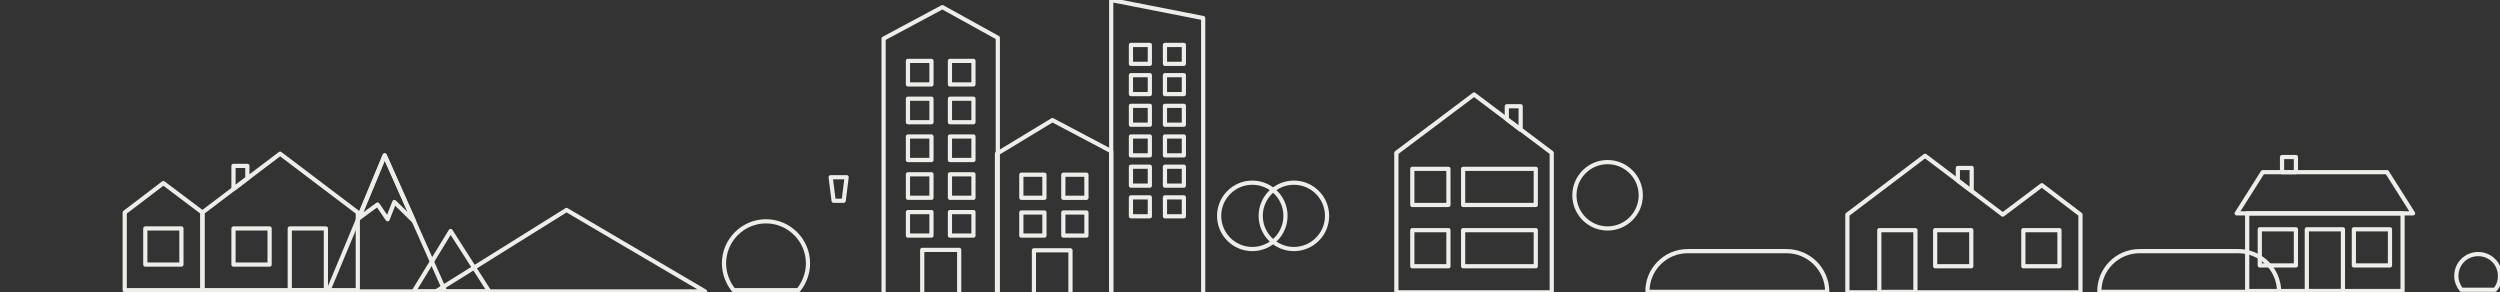 <?xml version="1.0" encoding="utf-8"?>
<!-- Generator: Adobe Illustrator 25.0.0, SVG Export Plug-In . SVG Version: 6.00 Build 0)  -->
<svg version="1.1" xmlns="http://www.w3.org/2000/svg" xmlns:xlink="http://www.w3.org/1999/xlink" x="0px" y="0px"
	 viewBox="0 0 595.3 69.6" style="enable-background:new 0 0 595.3 69.6;" xml:space="preserve">
<rect x="0" y="0" width="595.3" height="69.6" fill="#333333" stroke="none"/>
<style type="text/css">
	.st0{fill:none;stroke:#EDEDE9;stroke-linecap:round;stroke-linejoin:round;stroke-miterlimit:10;}
</style>
<g id="Layer_1">
	<g>
		<g>
			<polygon class="st0" points="167.9,69.4 134.9,50 103.8,69.4 			"/>
			<g>
				<polygon class="st0" points="106,69.4 91.6,37 78.1,69.4 				"/>
				<polygon class="st0" points="116.5,69.4 107.3,55 98.5,69.4 				"/>
				<polygon class="st0" points="85.4,52 89.9,48.7 92.3,52.2 93.9,48.1 98.6,52.7 91.6,37 				"/>
			</g>
		</g>
		<g>
			<polyline class="st0" points="210.4,69.5 210.4,9.2 224.4,1.7 237.6,9 237.6,69.5 			"/>
			<g>
				<g>
					<g>
						<rect x="216.2" y="14.5" class="st0" width="5.6" height="5.6"/>
						<rect x="226.2" y="14.5" class="st0" width="5.6" height="5.6"/>
					</g>
				</g>
				<g>
					<g>
						<rect x="216.2" y="23.5" class="st0" width="5.6" height="5.6"/>
						<rect x="226.2" y="23.5" class="st0" width="5.6" height="5.6"/>
					</g>
				</g>
				<g>
					<g>
						<rect x="216.2" y="32.5" class="st0" width="5.6" height="5.6"/>
						<rect x="226.2" y="32.5" class="st0" width="5.6" height="5.6"/>
					</g>
				</g>
				<g>
					<g>
						<rect x="216.2" y="41.5" class="st0" width="5.6" height="5.6"/>
						<rect x="226.2" y="41.5" class="st0" width="5.6" height="5.6"/>
					</g>
				</g>
				<g>
					<g>
						<rect x="216.2" y="50.5" class="st0" width="5.6" height="5.6"/>
						<rect x="226.2" y="50.5" class="st0" width="5.6" height="5.6"/>
					</g>
				</g>
			</g>
			<g>
				<polyline class="st0" points="219.6,69.5 219.6,59.5 228.4,59.5 228.4,69.5 				"/>
			</g>
		</g>
		<polyline class="st0" points="264.6,69.3 264.6,0 286.5,4.3 286.5,69.4 		"/>
		<g>
			<rect x="277.4" y="10.7" class="st0" width="4.5" height="4.5"/>
			<rect x="269.3" y="10.7" class="st0" width="4.5" height="4.5"/>
		</g>
		<g>
			<g>
				<rect x="277.4" y="17.9" class="st0" width="4.5" height="4.5"/>
				<rect x="269.3" y="17.9" class="st0" width="4.5" height="4.5"/>
			</g>
		</g>
		<g>
			<polyline class="st0" points="264.6,69.5 264.6,36 250.6,28.6 237.4,36.6 237.4,69.5 			"/>
			<g>
				<rect x="253.2" y="41.6" class="st0" width="5.5" height="5.5"/>
				<rect x="243.2" y="41.6" class="st0" width="5.5" height="5.5"/>
			</g>
			<g>
				<rect x="253.2" y="50.6" class="st0" width="5.5" height="5.5"/>
				<rect x="243.2" y="50.6" class="st0" width="5.5" height="5.5"/>
			</g>
			<g>
				<polyline class="st0" points="254.9,69.5 254.9,59.6 246.2,59.6 246.2,69.5 				"/>
			</g>
		</g>
		<g>
			<g>
				<path class="st0" d="M174.7,69.1c-1.4-1.7-2.3-4-2.3-6.4c0-5.5,4.5-10,10-10s10,4.5,10,10c0,2.4-0.9,4.7-2.3,6.4H174.7z"/>
			</g>
		</g>
		<g>
			<rect x="277.4" y="25.2" class="st0" width="4.5" height="4.5"/>
			<rect x="269.3" y="25.2" class="st0" width="4.5" height="4.5"/>
		</g>
		<g>
			<rect x="277.4" y="32.5" class="st0" width="4.5" height="4.5"/>
			<rect x="269.3" y="32.5" class="st0" width="4.5" height="4.5"/>
		</g>
		<g>
			<rect x="277.4" y="39.7" class="st0" width="4.5" height="4.5"/>
			<rect x="269.3" y="39.7" class="st0" width="4.5" height="4.5"/>
		</g>
		<g>
			<rect x="277.4" y="47" class="st0" width="4.5" height="4.5"/>
			<rect x="269.3" y="47" class="st0" width="4.5" height="4.5"/>
		</g>
		<g>
			<polygon class="st0" points="369.5,69.6 332.5,69.6 332.5,36.4 351,22.5 369.5,36.4 			"/>
			<g>
				<g>
					<rect x="336.3" y="40.2" class="st0" width="8.6" height="8.6"/>
				</g>
				<g>
					<rect x="348.4" y="40.2" class="st0" width="17.3" height="8.6"/>
				</g>
			</g>
			<g>
				<g>
					<rect x="336.3" y="54.8" class="st0" width="8.6" height="8.6"/>
				</g>
				<g>
					<rect x="348.4" y="54.8" class="st0" width="17.3" height="8.6"/>
				</g>
			</g>
			<polygon class="st0" points="358.8,28.4 358.8,25.3 362.1,25.3 362.1,30.9 			"/>
		</g>
		<g>
			<g>
				<polygon class="st0" points="48.2,69.1 85.2,69.1 85.2,50.6 66.7,36.6 48.2,50.6 				"/>
				<polygon class="st0" points="29.7,69.1 48.2,69.1 48.2,50.6 38.9,43.6 29.7,50.6 				"/>
				<g>
					<rect x="69" y="54.4" class="st0" width="8.6" height="14.7"/>
				</g>
				<g>
					<rect x="55.6" y="54.4" class="st0" width="8.6" height="8.6"/>
				</g>
				<g>
					<rect x="34.6" y="54.4" class="st0" width="8.6" height="8.6"/>
				</g>
				<polygon class="st0" points="58.9,42.5 58.9,39.5 55.6,39.5 55.6,45 				"/>
			</g>
		</g>
		<g>
			<g>
				<g>
					<g>
						<circle class="st0" cx="382.8" cy="46.5" r="7.9"/>
					</g>
				</g>
			</g>
		</g>
		<g>
			<polygon class="st0" points="486.2,44.1 476.9,51.1 458.4,37.1 439.9,51.1 439.9,69.6 476.9,69.6 495.4,69.6 495.4,51.1 			"/>
			<g>
				<rect x="447.5" y="54.8" class="st0" width="8.6" height="14.7"/>
			</g>
			<g>
				<rect x="460.8" y="54.8" class="st0" width="8.6" height="8.6"/>
			</g>
			<g>
				<rect x="481.8" y="54.8" class="st0" width="8.6" height="8.6"/>
			</g>
			<polygon class="st0" points="466.2,43 466.2,40 469.5,40 469.5,45.5 			"/>
		</g>
		<g>
			<rect x="535.1" y="50.8" class="st0" width="37" height="18.5"/>
			<polygon class="st0" points="574.6,50.8 532.6,50.8 538.8,41 568.4,41 			"/>
			<g>
				<rect x="549.3" y="54.6" class="st0" width="8.6" height="14.7"/>
			</g>
			<g>
				<rect x="538.1" y="54.6" class="st0" width="8.6" height="8.6"/>
			</g>
			<g>
				<rect x="560.5" y="54.6" class="st0" width="8.6" height="8.6"/>
			</g>
			<rect x="543.4" y="37.4" class="st0" width="3.3" height="3.6"/>
		</g>
		<g>
			<polygon class="st0" points="200.9,47.8 198.5,47.8 197.8,42.2 201.6,42.2 			"/>
		</g>
		<g>
			<path class="st0" d="M401.9,59.8h23.5c5.3,0,9.7,4.3,9.7,9.7l0,0h-42.8l0,0C392.2,64.2,396.5,59.8,401.9,59.8z"/>
		</g>
		<g>
			<path class="st0" d="M509.5,59.8H533c5.3,0,9.7,4.3,9.7,9.7l0,0h-42.8l0,0C499.8,64.2,504.1,59.8,509.5,59.8z"/>
		</g>
		<g>
			<g>
				<g>
					<g>
						<circle class="st0" cx="308.1" cy="51.4" r="7.9"/>
					</g>
				</g>
			</g>
		</g>
		<g>
			<g>
				<g>
					<g>
						<circle class="st0" cx="298.2" cy="51.4" r="7.9"/>
					</g>
				</g>
			</g>
		</g>
		<g>
			<path class="st0" d="M586.1,69c-0.7-0.9-1.2-2-1.2-3.3c0-2.9,2.3-5.2,5.2-5.2s5.2,2.3,5.2,5.2c0,1.3-0.4,2.4-1.2,3.3H586.1z"/>
		</g>
	</g>
</g>
<g id="Layer_2">
		S327.4,22.1,325.5,30.9z"/>
	<g>
	</g>
	<g>
		<g>
		</g>
	</g>
	<g>
		<g>
		</g>
	</g>
</g>
</svg>
